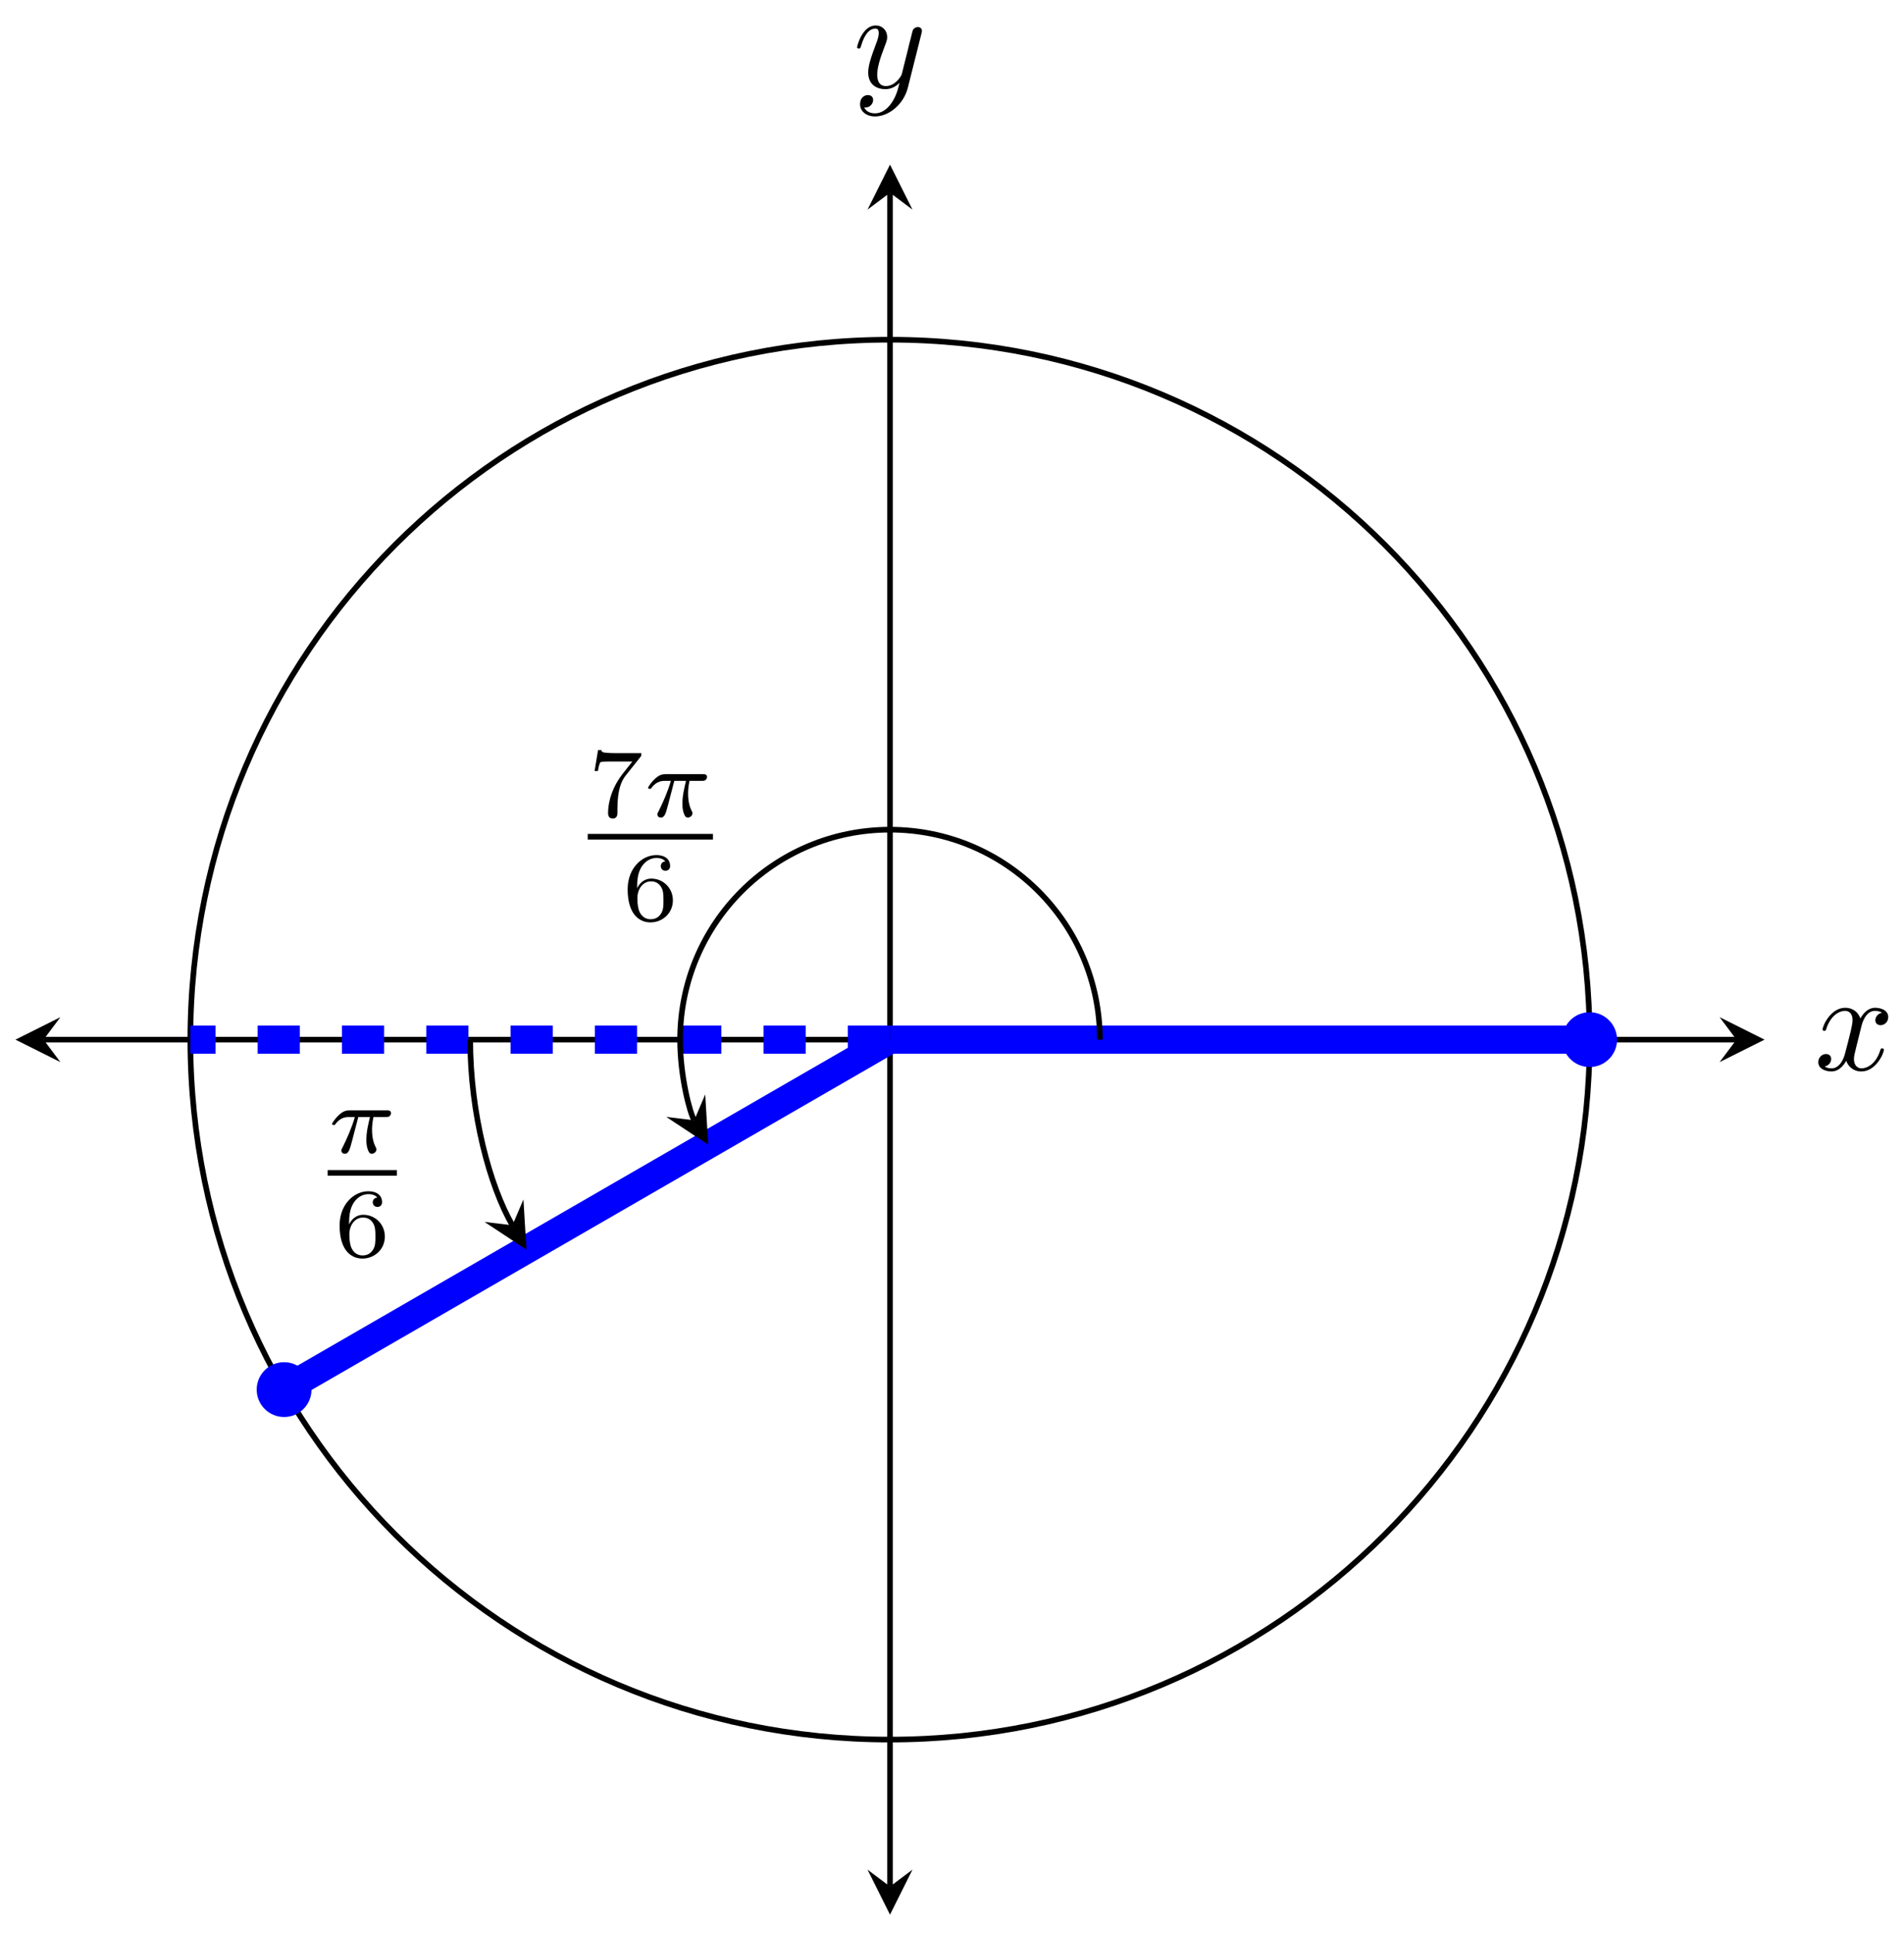 <svg xmlns="http://www.w3.org/2000/svg" xmlns:xlink="http://www.w3.org/1999/xlink" xmlns:inkscape="http://www.inkscape.org/namespaces/inkscape" version="1.1" width="135" height="137" viewBox="0 0 135 137">
<defs>
<path id="font_1_1" d="M.334 .302C.34 .328 .363 .42 .433 .42 .438 .42 .462 .42 .483 .407 .455 .402 .435 .377 .435 .353 .435 .337 .446 .318 .473 .318 .495 .318 .527 .336 .527 .376 .527 .428 .468 .442 .434 .442 .376 .442 .341 .389 .329 .366 .304 .432 .25 .442 .221 .442 .117 .442 .06 .313 .06 .288 .06 .278 .07 .278 .072 .278 .08 .278 .083 .28 .085 .289 .119 .395 .185 .42 .219 .42 .238 .42 .273 .411 .273 .353 .273 .322 .256 .255 .219 .115 .203 .053 .168 .011 .124 .011 .118 .011 .095 .011 .074 .024 .099 .029 .121 .05 .121 .078 .121 .105 .099 .113 .084 .113 .054 .113 .029 .087 .029 .055 .029 .009 .079-.011 .123-.011 .189-.011 .225 .059 .228 .065 .24 .028 .276-.011 .336-.011 .439-.011 .496 .118 .496 .143 .496 .153 .487 .153 .484 .153 .475 .153 .473 .149 .471 .142 .438 .035 .37 .011 .338 .011 .299 .011 .283 .043 .283 .077 .283 .099 .289 .121 .3 .165L.334 .302Z"/>
<path id="font_1_2" d="M.486 .381C.49 .395 .49 .397 .49 .404 .49 .422 .476 .431 .461 .431 .451 .431 .435 .425 .426 .41 .424 .405 .416 .374 .412 .356 .405 .33 .398 .303 .392 .276L.347 .096C.343 .081 .3 .011 .234 .011 .183 .011 .172 .055 .172 .092 .172 .138 .189 .2 .223 .288 .239 .329 .243 .34 .243 .36 .243 .405 .211 .442 .161 .442 .066 .442 .029 .297 .029 .288 .029 .278 .039 .278 .041 .278 .051 .278 .052 .28 .057 .296 .084 .39 .124 .42 .158 .42 .166 .42 .183 .42 .183 .388 .183 .363 .173 .337 .166 .318 .126 .212 .108 .155 .108 .108 .108 .019 .171-.011 .23-.011 .269-.011 .303 .006 .331 .034 .318-.018 .306-.067 .266-.12 .24-.154 .202-.183 .156-.183 .142-.183 .097-.18 .08-.141 .096-.141 .109-.141 .123-.129 .133-.12 .143-.107 .143-.088 .143-.057 .116-.053 .106-.053 .083-.053 .05-.069 .05-.118 .05-.168 .094-.205 .156-.205 .259-.205 .362-.114 .39-.001L.486 .381Z"/>
<path id="font_2_2" d="M.535 .605C.545 .617 .545 .619 .545 .645H.283C.243 .645 .232 .646 .196 .648 .144 .652 .142 .659 .139 .676H.105L.07 .463H.104C.106 .478 .116 .544 .132 .554 .14 .56 .221 .56 .236 .56H.454C.422 .518 .371 .456 .35 .428 .219 .255 .207 .096 .207 .037 .207 .026 .207-.02 .254-.02 .302-.02 .302 .025 .302 .038V.078C.302 .272 .342 .361 .385 .416L.535 .605Z"/>
<path id="font_3_1" d="M.311 .363H.43C.415 .303 .393 .212 .393 .133 .393 .093 .398 .066 .404 .044 .42-.006 .433-.01 .449-.01 .472-.01 .496 .011 .496 .035 .496 .043 .494 .047 .488 .057 .469 .094 .451 .151 .451 .233 .451 .252 .451 .292 .465 .363H.59C.608 .363 .616 .363 .627 .371 .641 .381 .644 .397 .644 .402 .644 .431 .618 .431 .601 .431H.224C.183 .431 .155 .422 .11 .38 .084 .357 .045 .303 .045 .294 .045 .282 .058 .282 .062 .282 .073 .282 .074 .284 .08 .293 .131 .363 .193 .363 .215 .363H.276C.245 .253 .191 .135 .161 .075 .155 .062 .145 .041 .142 .037 .141 .033 .139 .029 .139 .022 .139 .006 .151-.01 .174-.01 .214-.01 .225 .035 .249 .125L.311 .363Z"/>
<path id="font_2_1" d="M.15 .327C.15 .409 .157 .483 .195 .544 .229 .598 .283 .635 .347 .635 .377 .635 .417 .627 .437 .6 .412 .598 .391 .581 .391 .552 .391 .527 .408 .505 .438 .505 .468 .505 .486 .525 .486 .554 .486 .612 .444 .664 .345 .664 .201 .664 .054 .532 .054 .317 .054 .058 .176-.02 .286-.02 .408-.02 .514 .073 .514 .204 .514 .331 .413 .425 .296 .425 .216 .425 .172 .372 .15 .327M.286 .012C.236 .012 .197 .041 .176 .085 .161 .115 .153 .165 .153 .225 .153 .322 .211 .397 .291 .397 .337 .397 .368 .379 .393 .342 .417 .304 .418 .262 .418 .204 .418 .147 .418 .105 .391 .066 .367 .031 .335 .012 .286 .012Z"/>
</defs>
<path transform="matrix(1,0,0,-1,63.104,73.683)" stroke-width=".399" stroke-linecap="butt" stroke-miterlimit="10" stroke-linejoin="miter" fill="none" stroke="#000000" d="M-60.016 0H60.016"/>
<path transform="matrix(-1,-0,0,1,3.088,73.683)" d="M1.993 0-1.196 1.594 0 0-1.196-1.594"/>
<path transform="matrix(1,0,0,-1,123.12,73.683)" d="M1.993 0-1.196 1.594 0 0-1.196-1.594"/>
<use data-text="x" xlink:href="#font_1_1" transform="matrix(9.963,0,0,-9.964,128.632,75.828)"/>
<path transform="matrix(1,0,0,-1,63.104,73.683)" stroke-width=".399" stroke-linecap="butt" stroke-miterlimit="10" stroke-linejoin="miter" fill="none" stroke="#000000" d="M0-60.016V60.016"/>
<path transform="matrix(0,1,1,0,63.104,133.705)" d="M1.993 0-1.196 1.594 0 0-1.196-1.594"/>
<path transform="matrix(0,-1,-1,-0,63.104,13.661)" d="M1.993 0-1.196 1.594 0 0-1.196-1.594"/>
<use data-text="y" xlink:href="#font_1_2" transform="matrix(9.963,0,0,-9.964,60.483,6.21)"/>
<path transform="matrix(1,0,0,-1,63.104,73.683)" stroke-width=".399" stroke-linecap="butt" stroke-miterlimit="10" stroke-linejoin="miter" fill="none" stroke="#000000" d="M49.607 0C49.607 27.397 27.397 49.607 0 49.607-27.397 49.607-49.607 27.397-49.607 0-49.607-27.397-27.397-49.607 0-49.607 27.397-49.607 49.607-27.397 49.607 0ZM0 0"/>
<path transform="matrix(1,0,0,-1,63.104,73.683)" d="M51.35 0C51.35 .963 50.57 1.743 49.607 1.743 48.644 1.743 47.863 .963 47.863 0 47.863-.963 48.644-1.743 49.607-1.743 50.57-1.743 51.35-.963 51.35 0ZM49.607 0" fill="#0000ff"/>
<path transform="matrix(1,0,0,-1,63.104,73.683)" stroke-width=".399" stroke-linecap="butt" stroke-miterlimit="10" stroke-linejoin="miter" fill="none" stroke="#0000ff" d="M51.35 0C51.35 .963 50.57 1.743 49.607 1.743 48.644 1.743 47.863 .963 47.863 0 47.863-.963 48.644-1.743 49.607-1.743 50.57-1.743 51.35-.963 51.35 0ZM49.607 0"/>
<path transform="matrix(1,0,0,-1,63.104,73.683)" d="M-41.217-24.803C-41.217-23.841-41.998-23.06-42.961-23.06-43.924-23.06-44.704-23.841-44.704-24.803-44.704-25.766-43.924-26.547-42.961-26.547-41.998-26.547-41.217-25.766-41.217-24.803ZM-42.961-24.803" fill="#0000ff"/>
<path transform="matrix(1,0,0,-1,63.104,73.683)" stroke-width=".399" stroke-linecap="butt" stroke-miterlimit="10" stroke-linejoin="miter" fill="none" stroke="#0000ff" d="M-41.217-24.803C-41.217-23.841-41.998-23.06-42.961-23.06-43.924-23.06-44.704-23.841-44.704-24.803-44.704-25.766-43.924-26.547-42.961-26.547-41.998-26.547-41.217-25.766-41.217-24.803ZM-42.961-24.803"/>
<path transform="matrix(1,0,0,-1,63.104,73.683)" stroke-width="1.993" stroke-linecap="butt" stroke-dasharray="2.989,2.989" stroke-miterlimit="10" stroke-linejoin="miter" fill="none" stroke="#0000ff" d="M0 0H-49.607"/>
<path transform="matrix(1,0,0,-1,63.104,73.683)" stroke-width="1.993" stroke-linecap="butt" stroke-miterlimit="10" stroke-linejoin="miter" fill="none" stroke="#0000ff" d="M0 0H49.607"/>
<path transform="matrix(1,0,0,-1,63.104,73.683)" stroke-width="1.993" stroke-linecap="butt" stroke-miterlimit="10" stroke-linejoin="miter" fill="none" stroke="#0000ff" d="M0 0-42.961-24.803"/>
<path transform="matrix(1,0,0,-1,63.104,73.683)" stroke-width=".399" stroke-linecap="butt" stroke-miterlimit="10" stroke-linejoin="miter" fill="none" stroke="#000000" d="M14.882 0C14.882 8.219 8.219 14.882 0 14.882-8.219 14.882-14.882 8.219-14.882 0-14.882-2.612-14.194-5.179-13.884-5.715"/>
<path transform="matrix(.5,.866,.866,-.5,49.22,79.399)" d="M1.993 0-1.196 1.594 0 0-1.196-1.594"/>
<use data-text="7" xlink:href="#font_2_2" transform="matrix(6.974,0,0,-6.974,41.671,57.875)"/>
<use data-text="&#x03c0;" xlink:href="#font_3_1" transform="matrix(6.974,0,0,-6.974,45.642,57.875)"/>
<path transform="matrix(1,0,0,-1,-104.628,1.103)" stroke-width=".399" stroke-linecap="butt" stroke-miterlimit="10" stroke-linejoin="miter" fill="none" stroke="#000000" d="M146.299-58.199H155.18"/>
<use data-text="6" xlink:href="#font_2_1" transform="matrix(6.974,0,0,-6.974,44.126,65.234)"/>
<path transform="matrix(1,0,0,-1,63.104,73.683)" stroke-width=".399" stroke-linecap="butt" stroke-miterlimit="10" stroke-linejoin="miter" fill="none" stroke="#000000" d="M-29.764 0C-29.764-5.223-28.388-10.359-26.773-13.157"/>
<path transform="matrix(.5,.866,.866,-.5,36.331,86.841)" d="M1.993 0-1.196 1.594 0 0-1.196-1.594"/>
<use data-text="&#x03c0;" xlink:href="#font_3_1" transform="matrix(6.974,0,0,-6.974,23.234,81.701)"/>
<path transform="matrix(1,0,0,-1,-123.065,24.928)" stroke-width=".399" stroke-linecap="butt" stroke-miterlimit="10" stroke-linejoin="miter" fill="none" stroke="#000000" d="M146.299-58.199H151.208"/>
<use data-text="6" xlink:href="#font_2_1" transform="matrix(6.974,0,0,-6.974,23.703,89.06)"/>
</svg>
